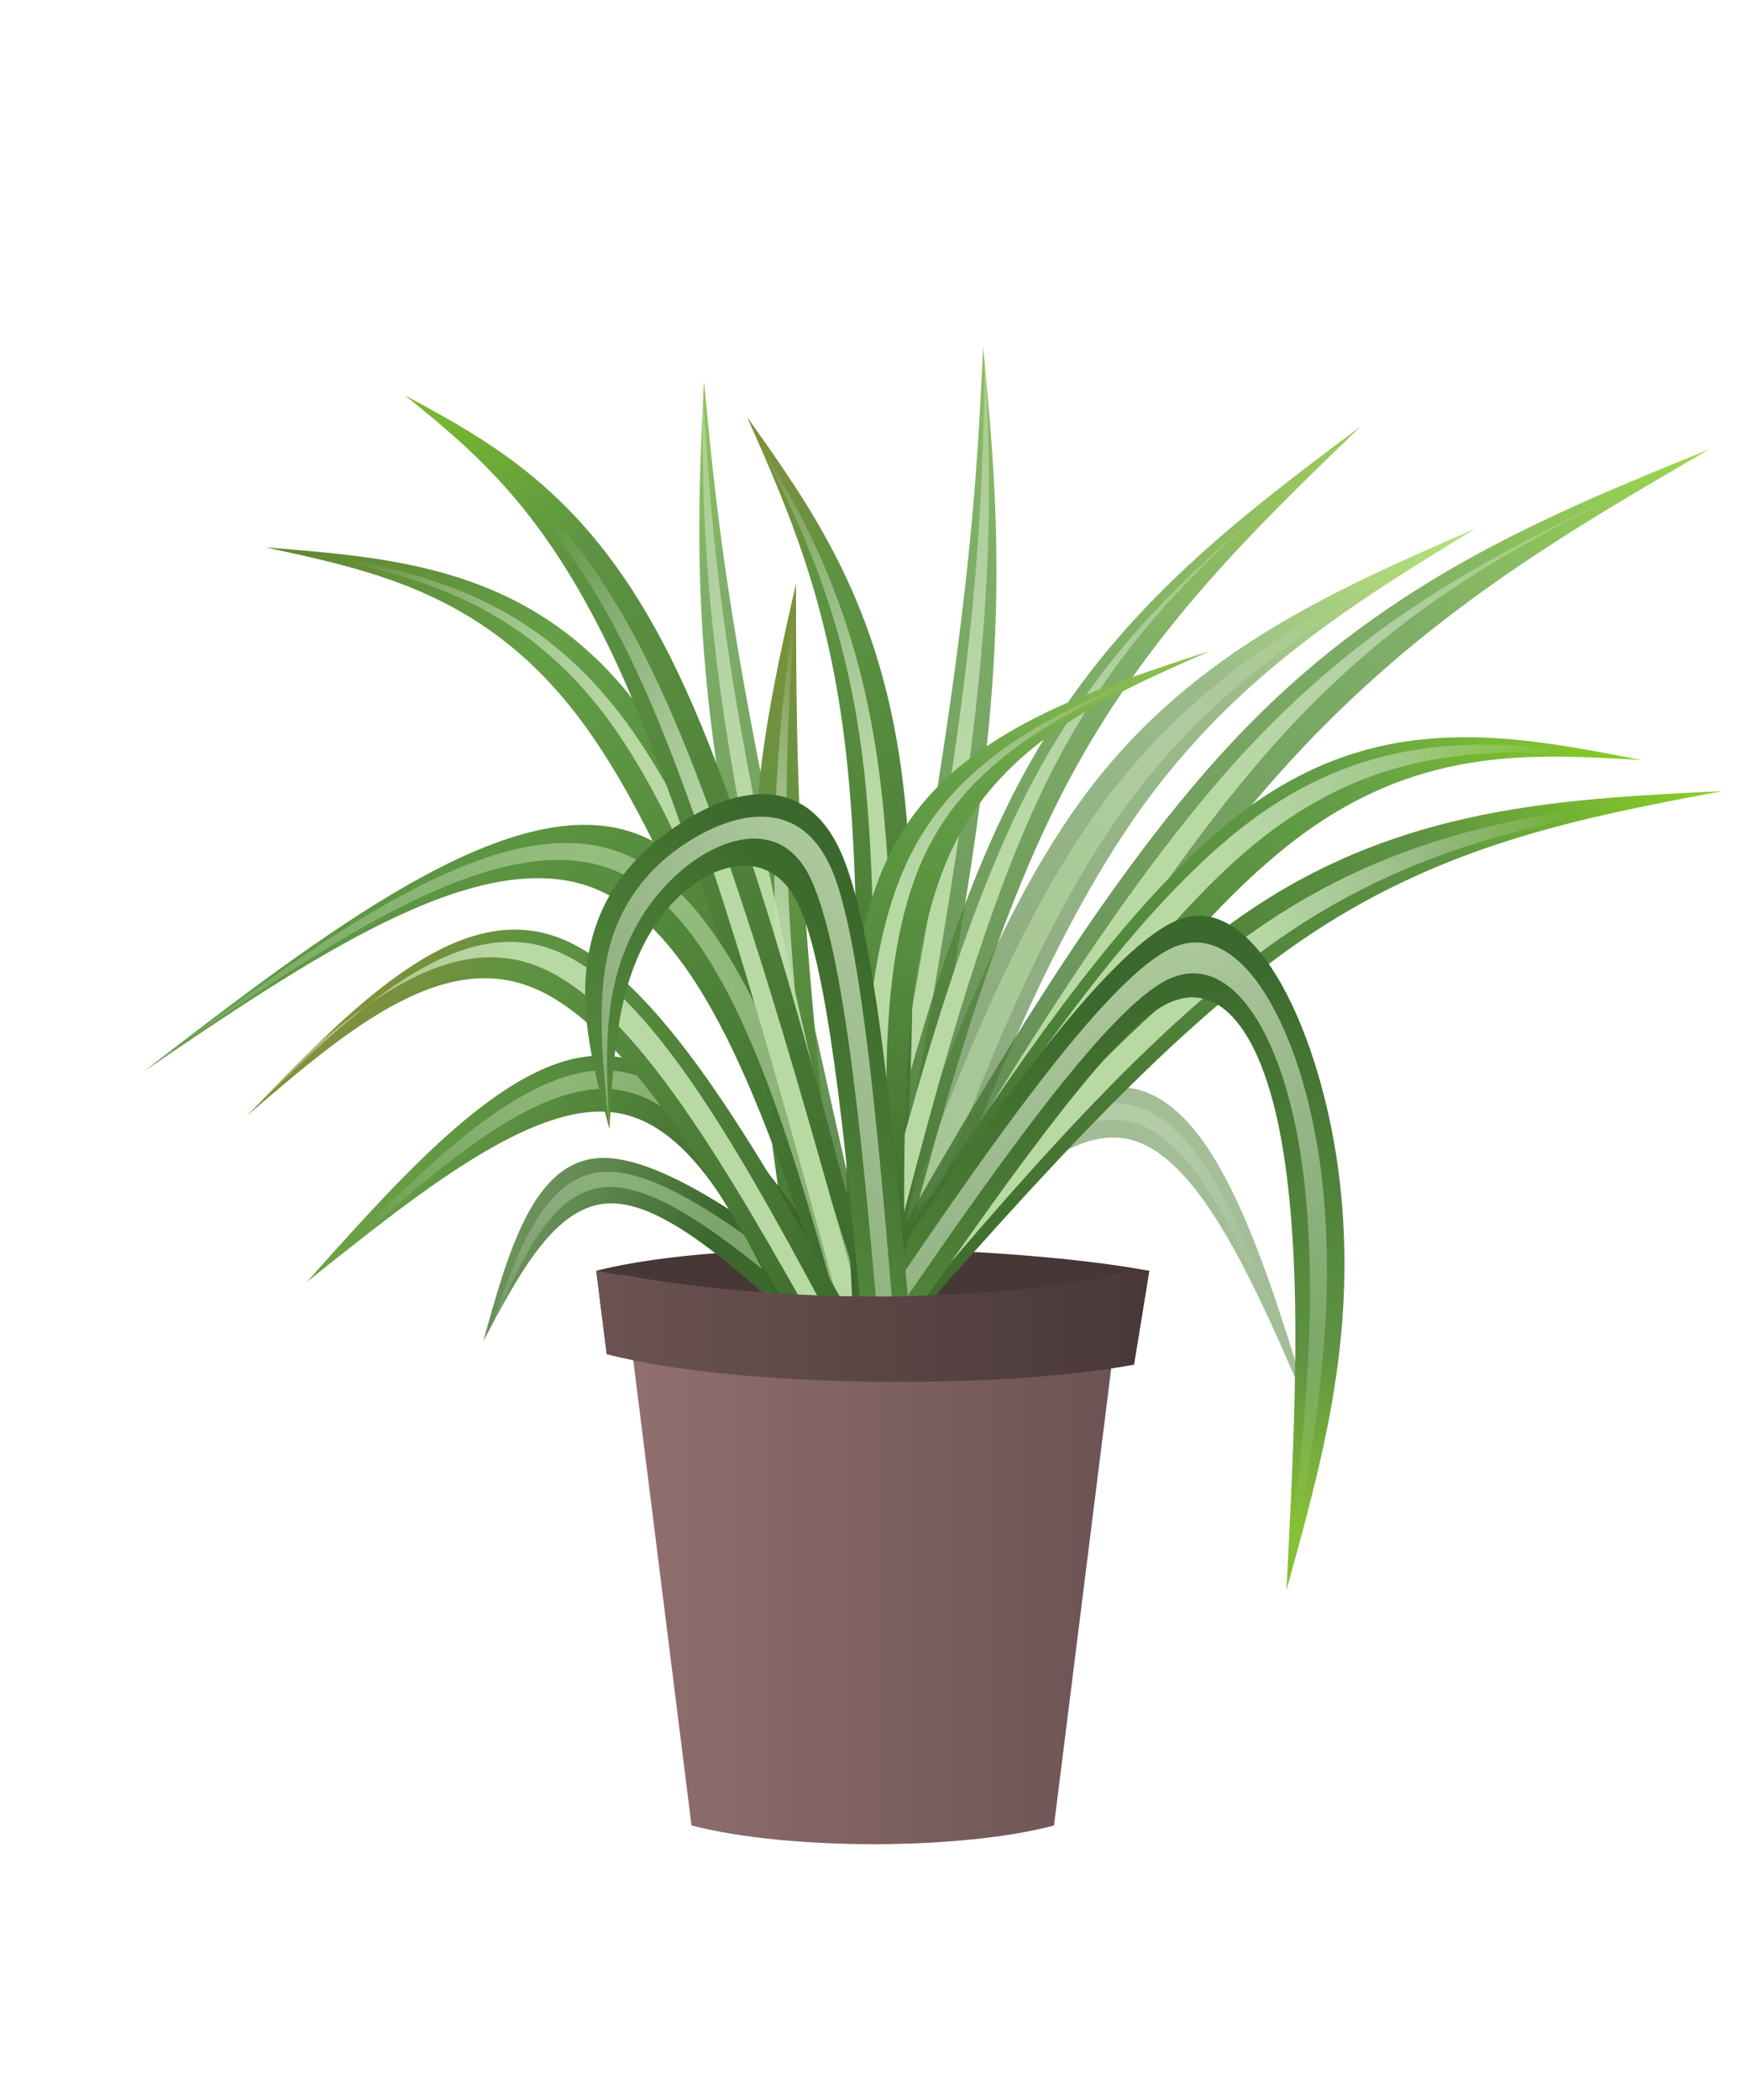 <?xml version="1.0" encoding="UTF-8" standalone="no"?>
<!-- Created with Inkscape (http://www.inkscape.org/) -->

<svg
   width="227.932mm"
   height="273.984mm"
   viewBox="0 0 227.932 273.984"
   version="1.1"
   id="svg23116"
   xml:space="preserve"
   sodipodi:docname="green_lilly.svg"
   inkscape:version="1.2.2 (b0a8486541, 2022-12-01)"
   xmlns:inkscape="http://www.inkscape.org/namespaces/inkscape"
   xmlns:sodipodi="http://sodipodi.sourceforge.net/DTD/sodipodi-0.dtd"
   xmlns:xlink="http://www.w3.org/1999/xlink"
   xmlns="http://www.w3.org/2000/svg"
   xmlns:svg="http://www.w3.org/2000/svg"><sodipodi:namedview
     id="namedview23118"
     pagecolor="#ffffff"
     bordercolor="#000000"
     borderopacity="0.25"
     inkscape:showpageshadow="2"
     inkscape:pageopacity="0.0"
     inkscape:pagecheckerboard="0"
     inkscape:deskcolor="#d1d1d1"
     inkscape:document-units="mm"
     showgrid="false"
     showguides="true"
     inkscape:zoom="0.67066608"
     inkscape:cx="410.78565"
     inkscape:cy="318.34024"
     inkscape:window-width="1707"
     inkscape:window-height="980"
     inkscape:window-x="0"
     inkscape:window-y="0"
     inkscape:window-maximized="1"
     inkscape:current-layer="layer1"><inkscape:grid
       type="xygrid"
       id="grid30172"
       originx="19.631"
       originy="-54.635" /><sodipodi:guide
       position="123.187,80.076"
       orientation="1,0"
       id="guide30178"
       inkscape:locked="false" /></sodipodi:namedview><defs
     id="defs23113"><linearGradient
       inkscape:collect="always"
       id="linearGradient2509"><stop
         style="stop-color:#3b682c;stop-opacity:1;"
         offset="0"
         id="stop2503" /><stop
         style="stop-color:#5d9342;stop-opacity:0.468;"
         offset="0.713"
         id="stop2505" /><stop
         style="stop-color:#8bd223;stop-opacity:0.437;"
         offset="1"
         id="stop2507" /></linearGradient><inkscape:path-effect
       effect="bspline"
       id="path-effect2441"
       is_visible="true"
       lpeversion="1"
       weight="33.333"
       steps="2"
       helper_size="0"
       apply_no_weight="true"
       apply_with_weight="true"
       only_selected="false" /><inkscape:path-effect
       effect="bspline"
       id="path-effect2437"
       is_visible="true"
       lpeversion="1"
       weight="33.333"
       steps="2"
       helper_size="0"
       apply_no_weight="true"
       apply_with_weight="true"
       only_selected="false" /><inkscape:path-effect
       effect="bspline"
       id="path-effect2425"
       is_visible="true"
       lpeversion="1"
       weight="33.333"
       steps="2"
       helper_size="0"
       apply_no_weight="true"
       apply_with_weight="true"
       only_selected="false" /><inkscape:path-effect
       effect="bspline"
       id="path-effect2421"
       is_visible="true"
       lpeversion="1"
       weight="33.333"
       steps="2"
       helper_size="0"
       apply_no_weight="true"
       apply_with_weight="true"
       only_selected="false" /><linearGradient
       inkscape:collect="always"
       id="linearGradient2160"><stop
         style="stop-color:#3b682c;stop-opacity:1;"
         offset="0"
         id="stop2154" /><stop
         style="stop-color:#649f47;stop-opacity:1;"
         offset="0.713"
         id="stop2156" /><stop
         style="stop-color:#99c755;stop-opacity:1;"
         offset="1"
         id="stop2158" /></linearGradient><linearGradient
       inkscape:collect="always"
       id="linearGradient1884"><stop
         style="stop-color:#3b682c;stop-opacity:1;"
         offset="0"
         id="stop1878" /><stop
         style="stop-color:#649f47;stop-opacity:1;"
         offset="0.713"
         id="stop1880" /><stop
         style="stop-color:#628530;stop-opacity:1;"
         offset="1"
         id="stop1882" /></linearGradient><linearGradient
       inkscape:collect="always"
       id="linearGradient1876"><stop
         style="stop-color:#3b682c;stop-opacity:1;"
         offset="0"
         id="stop1870" /><stop
         style="stop-color:#649f47;stop-opacity:1;"
         offset="0.713"
         id="stop1872" /><stop
         style="stop-color:#87bd38;stop-opacity:1;"
         offset="1"
         id="stop1874" /></linearGradient><linearGradient
       inkscape:collect="always"
       id="linearGradient1868"><stop
         style="stop-color:#3b682c;stop-opacity:1;"
         offset="0"
         id="stop1862" /><stop
         style="stop-color:#5d9342;stop-opacity:1;"
         offset="0.556"
         id="stop1864" /><stop
         style="stop-color:#948f38;stop-opacity:1;"
         offset="1"
         id="stop1866" /></linearGradient><linearGradient
       inkscape:collect="always"
       id="linearGradient1858"><stop
         style="stop-color:#3b682c;stop-opacity:1;"
         offset="0"
         id="stop1852" /><stop
         style="stop-color:#5d9342;stop-opacity:1;"
         offset="0.713"
         id="stop1854" /><stop
         style="stop-color:#948f38;stop-opacity:1;"
         offset="1"
         id="stop1856" /></linearGradient><inkscape:path-effect
       effect="bspline"
       id="path-effect1597"
       is_visible="true"
       lpeversion="1"
       weight="33.333"
       steps="2"
       helper_size="0"
       apply_no_weight="true"
       apply_with_weight="true"
       only_selected="false" /><inkscape:path-effect
       effect="bspline"
       id="path-effect1593"
       is_visible="true"
       lpeversion="1"
       weight="33.333"
       steps="2"
       helper_size="0"
       apply_no_weight="true"
       apply_with_weight="true"
       only_selected="false" /><inkscape:path-effect
       effect="bspline"
       id="path-effect1581"
       is_visible="true"
       lpeversion="1"
       weight="33.333"
       steps="2"
       helper_size="0"
       apply_no_weight="true"
       apply_with_weight="true"
       only_selected="false" /><inkscape:path-effect
       effect="bspline"
       id="path-effect1577"
       is_visible="true"
       lpeversion="1"
       weight="33.333"
       steps="2"
       helper_size="0"
       apply_no_weight="true"
       apply_with_weight="true"
       only_selected="false" /><inkscape:path-effect
       effect="bspline"
       id="path-effect1466"
       is_visible="true"
       lpeversion="1"
       weight="33.333"
       steps="2"
       helper_size="0"
       apply_no_weight="true"
       apply_with_weight="true"
       only_selected="false" /><inkscape:path-effect
       effect="bspline"
       id="path-effect1462"
       is_visible="true"
       lpeversion="1"
       weight="33.333"
       steps="2"
       helper_size="0"
       apply_no_weight="true"
       apply_with_weight="true"
       only_selected="false" /><inkscape:path-effect
       effect="bspline"
       id="path-effect6062"
       is_visible="true"
       lpeversion="1"
       weight="33.333"
       steps="2"
       helper_size="0"
       apply_no_weight="true"
       apply_with_weight="true"
       only_selected="false" /><inkscape:path-effect
       effect="bspline"
       id="path-effect6058"
       is_visible="true"
       lpeversion="1"
       weight="33.333"
       steps="2"
       helper_size="0"
       apply_no_weight="true"
       apply_with_weight="true"
       only_selected="false" /><inkscape:path-effect
       effect="bspline"
       id="path-effect6040"
       is_visible="true"
       lpeversion="1"
       weight="33.333"
       steps="2"
       helper_size="0"
       apply_no_weight="true"
       apply_with_weight="true"
       only_selected="false" /><inkscape:path-effect
       effect="bspline"
       id="path-effect6036"
       is_visible="true"
       lpeversion="1"
       weight="33.333"
       steps="2"
       helper_size="0"
       apply_no_weight="true"
       apply_with_weight="true"
       only_selected="false" /><inkscape:path-effect
       effect="bspline"
       id="path-effect6024"
       is_visible="true"
       lpeversion="1"
       weight="33.333"
       steps="2"
       helper_size="0"
       apply_no_weight="true"
       apply_with_weight="true"
       only_selected="false" /><inkscape:path-effect
       effect="bspline"
       id="path-effect6020"
       is_visible="true"
       lpeversion="1"
       weight="33.333"
       steps="2"
       helper_size="0"
       apply_no_weight="true"
       apply_with_weight="true"
       only_selected="false" /><inkscape:path-effect
       effect="bspline"
       id="path-effect6008"
       is_visible="true"
       lpeversion="1"
       weight="33.333"
       steps="2"
       helper_size="0"
       apply_no_weight="true"
       apply_with_weight="true"
       only_selected="false" /><inkscape:path-effect
       effect="bspline"
       id="path-effect6004"
       is_visible="true"
       lpeversion="1"
       weight="33.333"
       steps="2"
       helper_size="0"
       apply_no_weight="true"
       apply_with_weight="true"
       only_selected="false" /><inkscape:path-effect
       effect="bspline"
       id="path-effect5785"
       is_visible="true"
       lpeversion="1"
       weight="33.333"
       steps="2"
       helper_size="0"
       apply_no_weight="true"
       apply_with_weight="true"
       only_selected="false" /><inkscape:path-effect
       effect="bspline"
       id="path-effect5781"
       is_visible="true"
       lpeversion="1"
       weight="33.333"
       steps="2"
       helper_size="0"
       apply_no_weight="true"
       apply_with_weight="true"
       only_selected="false" /><inkscape:path-effect
       effect="bspline"
       id="path-effect5717"
       is_visible="true"
       lpeversion="1"
       weight="33.333"
       steps="2"
       helper_size="0"
       apply_no_weight="true"
       apply_with_weight="true"
       only_selected="false" /><inkscape:path-effect
       effect="bspline"
       id="path-effect5713"
       is_visible="true"
       lpeversion="1"
       weight="33.333"
       steps="2"
       helper_size="0"
       apply_no_weight="true"
       apply_with_weight="true"
       only_selected="false" /><inkscape:path-effect
       effect="bspline"
       id="path-effect3973"
       is_visible="true"
       lpeversion="1"
       weight="33.333"
       steps="2"
       helper_size="0"
       apply_no_weight="true"
       apply_with_weight="true"
       only_selected="false" /><inkscape:path-effect
       effect="bspline"
       id="path-effect3969"
       is_visible="true"
       lpeversion="1"
       weight="33.333"
       steps="2"
       helper_size="0"
       apply_no_weight="true"
       apply_with_weight="true"
       only_selected="false" /><inkscape:path-effect
       effect="bspline"
       id="path-effect3957"
       is_visible="true"
       lpeversion="1"
       weight="33.333"
       steps="2"
       helper_size="0"
       apply_no_weight="true"
       apply_with_weight="true"
       only_selected="false" /><inkscape:path-effect
       effect="bspline"
       id="path-effect3953"
       is_visible="true"
       lpeversion="1"
       weight="33.333"
       steps="2"
       helper_size="0"
       apply_no_weight="true"
       apply_with_weight="true"
       only_selected="false" /><linearGradient
       inkscape:collect="always"
       id="linearGradient3945"><stop
         style="stop-color:#29491e;stop-opacity:1;"
         offset="0"
         id="stop3939" /><stop
         style="stop-color:#5e9543;stop-opacity:1;"
         offset="0.513"
         id="stop3941" /><stop
         style="stop-color:#bfe254;stop-opacity:1;"
         offset="1"
         id="stop3943" /></linearGradient><inkscape:path-effect
       effect="bspline"
       id="path-effect3935"
       is_visible="true"
       lpeversion="1"
       weight="33.333"
       steps="2"
       helper_size="0"
       apply_no_weight="true"
       apply_with_weight="true"
       only_selected="false" /><inkscape:path-effect
       effect="bspline"
       id="path-effect3931"
       is_visible="true"
       lpeversion="1"
       weight="33.333"
       steps="2"
       helper_size="0"
       apply_no_weight="true"
       apply_with_weight="true"
       only_selected="false" /><inkscape:path-effect
       effect="bspline"
       id="path-effect3919"
       is_visible="true"
       lpeversion="1"
       weight="33.333"
       steps="2"
       helper_size="0"
       apply_no_weight="true"
       apply_with_weight="true"
       only_selected="false" /><inkscape:path-effect
       effect="bspline"
       id="path-effect3915"
       is_visible="true"
       lpeversion="1"
       weight="33.333"
       steps="2"
       helper_size="0"
       apply_no_weight="true"
       apply_with_weight="true"
       only_selected="false" /><inkscape:path-effect
       effect="bspline"
       id="path-effect3903"
       is_visible="true"
       lpeversion="1"
       weight="33.333"
       steps="2"
       helper_size="0"
       apply_no_weight="true"
       apply_with_weight="true"
       only_selected="false" /><inkscape:path-effect
       effect="bspline"
       id="path-effect3899"
       is_visible="true"
       lpeversion="1"
       weight="33.333"
       steps="2"
       helper_size="0"
       apply_no_weight="true"
       apply_with_weight="true"
       only_selected="false" /><inkscape:path-effect
       effect="bspline"
       id="path-effect3889"
       is_visible="true"
       lpeversion="1"
       weight="33.333"
       steps="2"
       helper_size="0"
       apply_no_weight="true"
       apply_with_weight="true"
       only_selected="false" /><linearGradient
       inkscape:collect="always"
       id="linearGradient3877"><stop
         style="stop-color:#3b682c;stop-opacity:1;"
         offset="0"
         id="stop3871" /><stop
         style="stop-color:#5d9342;stop-opacity:1;"
         offset="0.713"
         id="stop3873" /><stop
         style="stop-color:#87bf36;stop-opacity:1;"
         offset="1"
         id="stop3875" /></linearGradient><linearGradient
       inkscape:collect="always"
       id="linearGradient3865"><stop
         style="stop-color:#3b682c;stop-opacity:1;"
         offset="0"
         id="stop3859" /><stop
         style="stop-color:#5d9342;stop-opacity:1;"
         offset="0.713"
         id="stop3861" /><stop
         style="stop-color:#8bd223;stop-opacity:1;"
         offset="1"
         id="stop3863" /></linearGradient><inkscape:path-effect
       effect="bspline"
       id="path-effect3857"
       is_visible="true"
       lpeversion="1"
       weight="33.333"
       steps="2"
       helper_size="0"
       apply_no_weight="true"
       apply_with_weight="true"
       only_selected="false" /><inkscape:path-effect
       effect="bspline"
       id="path-effect3851"
       is_visible="true"
       lpeversion="1"
       weight="33.333"
       steps="2"
       helper_size="0"
       apply_no_weight="true"
       apply_with_weight="true"
       only_selected="false" /><inkscape:path-effect
       effect="bspline"
       id="path-effect3839"
       is_visible="true"
       lpeversion="1"
       weight="33.333"
       steps="2"
       helper_size="0"
       apply_no_weight="true"
       apply_with_weight="true"
       only_selected="false" /><inkscape:path-effect
       effect="bspline"
       id="path-effect3833"
       is_visible="true"
       lpeversion="1"
       weight="33.333"
       steps="2"
       helper_size="0"
       apply_no_weight="true"
       apply_with_weight="true"
       only_selected="false" /><inkscape:path-effect
       effect="bspline"
       id="path-effect3827"
       is_visible="true"
       lpeversion="1"
       weight="33.333"
       steps="2"
       helper_size="0"
       apply_no_weight="true"
       apply_with_weight="true"
       only_selected="false" /><linearGradient
       inkscape:collect="always"
       id="linearGradient2715"><stop
         style="stop-color:#b8d9a4;stop-opacity:1;"
         offset="0"
         id="stop2711" /><stop
         style="stop-color:#ffffff;stop-opacity:0;"
         offset="1"
         id="stop2713" /></linearGradient><linearGradient
       inkscape:collect="always"
       id="linearGradient2703"><stop
         style="stop-color:#3b682c;stop-opacity:1;"
         offset="0"
         id="stop2697" /><stop
         style="stop-color:#649f47;stop-opacity:1;"
         offset="0.713"
         id="stop2699" /><stop
         style="stop-color:#8bd223;stop-opacity:1;"
         offset="1"
         id="stop2701" /></linearGradient><inkscape:path-effect
       effect="bspline"
       id="path-effect2695"
       is_visible="true"
       lpeversion="1"
       weight="33.333"
       steps="2"
       helper_size="0"
       apply_no_weight="true"
       apply_with_weight="true"
       only_selected="false" /><inkscape:path-effect
       effect="bspline"
       id="path-effect16811"
       is_visible="true"
       lpeversion="1"
       weight="33.333"
       steps="2"
       helper_size="0"
       apply_no_weight="true"
       apply_with_weight="true"
       only_selected="false" /><inkscape:path-effect
       effect="bspline"
       id="path-effect16801"
       is_visible="true"
       lpeversion="1"
       weight="33.333"
       steps="2"
       helper_size="0"
       apply_no_weight="true"
       apply_with_weight="true"
       only_selected="false" /><inkscape:path-effect
       effect="bspline"
       id="path-effect16784"
       is_visible="true"
       lpeversion="1"
       weight="33.333"
       steps="2"
       helper_size="0"
       apply_no_weight="true"
       apply_with_weight="true"
       only_selected="false" /><inkscape:path-effect
       effect="bspline"
       id="path-effect16727"
       is_visible="true"
       lpeversion="1"
       weight="33.333"
       steps="2"
       helper_size="0"
       apply_no_weight="true"
       apply_with_weight="true"
       only_selected="false" /><inkscape:path-effect
       effect="bspline"
       id="path-effect16720"
       is_visible="true"
       lpeversion="1"
       weight="33.333"
       steps="2"
       helper_size="0"
       apply_no_weight="true"
       apply_with_weight="true"
       only_selected="false" /><linearGradient
       id="linearGradient16559">
      <stop
   style="stop-color:#386e2a;stop-opacity:1;"
   offset="0"
   id="stop16553" /><stop
   style="stop-color:#538c3c;stop-opacity:1;"
   offset="0.17"
   id="stop16561" />
      <stop
   style="stop-color:#69a44a;stop-opacity:1;"
   offset="0.626"
   id="stop16555" /><stop
   style="stop-color:#55913b;stop-opacity:1;"
   offset="0.838"
   id="stop16563" />
      <stop
   style="stop-color:#427e2d;stop-opacity:1;"
   offset="1"
   id="stop16557" />
    </linearGradient><inkscape:path-effect
       effect="bspline"
       id="path-effect15817"
       is_visible="true"
       lpeversion="1"
       weight="33.333"
       steps="2"
       helper_size="0"
       apply_no_weight="true"
       apply_with_weight="true"
       only_selected="false" /><inkscape:path-effect
       effect="bspline"
       id="path-effect15757"
       is_visible="true"
       lpeversion="1"
       weight="33.333"
       steps="2"
       helper_size="0"
       apply_no_weight="true"
       apply_with_weight="true"
       only_selected="false" /><inkscape:path-effect
       effect="bspline"
       id="path-effect12351"
       is_visible="true"
       lpeversion="1"
       weight="33.333"
       steps="2"
       helper_size="0"
       apply_no_weight="true"
       apply_with_weight="true"
       only_selected="false" /><inkscape:path-effect
       effect="bspline"
       id="path-effect12210"
       is_visible="true"
       lpeversion="1"
       weight="33.333"
       steps="2"
       helper_size="0"
       apply_no_weight="true"
       apply_with_weight="true"
       only_selected="false" /><inkscape:path-effect
       effect="bspline"
       id="path-effect12203"
       is_visible="true"
       lpeversion="1"
       weight="33.333"
       steps="2"
       helper_size="0"
       apply_no_weight="true"
       apply_with_weight="true"
       only_selected="false" /><inkscape:path-effect
       effect="bspline"
       id="path-effect12026"
       is_visible="true"
       lpeversion="1"
       weight="33.333"
       steps="2"
       helper_size="0"
       apply_no_weight="true"
       apply_with_weight="true"
       only_selected="false" /><inkscape:path-effect
       effect="bspline"
       id="path-effect12015"
       is_visible="true"
       lpeversion="1"
       weight="33.333"
       steps="2"
       helper_size="0"
       apply_no_weight="true"
       apply_with_weight="true"
       only_selected="false" /><inkscape:path-effect
       effect="bspline"
       id="path-effect7503"
       is_visible="true"
       lpeversion="1"
       weight="33.333"
       steps="2"
       helper_size="0"
       apply_no_weight="true"
       apply_with_weight="true"
       only_selected="false" /><linearGradient
       id="linearGradient58565">
      <stop
   style="stop-color:#ffffff;stop-opacity:1;"
   offset="0"
   id="stop58559" />
      <stop
   style="stop-color:#7bbe92;stop-opacity:1"
   offset=".5"
   id="stop58561" />
      <stop
   style="stop-color:#37a276;stop-opacity:1"
   offset="1"
   id="stop58563" />
    </linearGradient><linearGradient
       id="linearGradient58557">
      <stop
   style="stop-color:#ffffff;stop-opacity:1;"
   offset="0"
   id="stop58551" />
      <stop
   style="stop-color:#7bbe92;stop-opacity:1"
   offset=".5"
   id="stop58553" />
      <stop
   style="stop-color:#37a276;stop-opacity:1"
   offset="1"
   id="stop58555" />
    </linearGradient><linearGradient
       id="linearGradient58549">
      <stop
   style="stop-color:#68934a;stop-opacity:0.992;"
   offset="0"
   id="stop58543" />
      <stop
   style="stop-color:#9dc481;stop-opacity:1;"
   offset="0.5"
   id="stop58545" />
      <stop
   style="stop-color:#5b8936;stop-opacity:1;"
   offset="1"
   id="stop58547" />
    </linearGradient><linearGradient
       id="linearGradient58541">
      <stop
   style="stop-color:#68934a;stop-opacity:0.992;"
   offset="0"
   id="stop58535" />
      <stop
   style="stop-color:#9dc481;stop-opacity:1;"
   offset="0.5"
   id="stop58537" />
      <stop
   style="stop-color:#5b8936;stop-opacity:1;"
   offset="1"
   id="stop58539" />
    </linearGradient><linearGradient
       id="linearGradient58533">
      <stop
   style="stop-color:#569b42;stop-opacity:0.992;"
   offset="0"
   id="stop58527" />
      <stop
   style="stop-color:#8cd075;stop-opacity:1;"
   offset="0.5"
   id="stop58529" />
      <stop
   style="stop-color:#488936;stop-opacity:1;"
   offset="1"
   id="stop58531" />
    </linearGradient><linearGradient
       id="linearGradient58525">
      <stop
   style="stop-color:#3ba978;stop-opacity:1"
   offset="0"
   id="stop58519" />
      <stop
   style="stop-color:#ffffff;stop-opacity:1;"
   offset="0.5"
   id="stop58521" />
      <stop
   style="stop-color:#37a276;stop-opacity:1"
   offset="1"
   id="stop58523" />
    </linearGradient><linearGradient
       id="linearGradient55059">
      <stop
   style="stop-color:#f8fdfa;stop-opacity:1;"
   offset="0"
   id="stop55053" />
      <stop
   style="stop-color:#7bbe92;stop-opacity:1"
   offset=".5"
   id="stop55055" />
      <stop
   style="stop-color:#ffffff;stop-opacity:1;"
   offset="1"
   id="stop55057" />
    </linearGradient><linearGradient
       id="linearGradient48565">
      <stop
   style="stop-color:#68934a;stop-opacity:0.992;"
   offset="0"
   id="stop48559" />
      <stop
   style="stop-color:#9dc481;stop-opacity:0.929;"
   offset="0.5"
   id="stop48561" />
      <stop
   style="stop-color:#5b8936;stop-opacity:1;"
   offset="1"
   id="stop48563" />
    </linearGradient><linearGradient
       id="linearGradient38779">
      <stop
   style="stop-color:#1b7245;stop-opacity:1;"
   offset="0"
   id="stop38773" />
      <stop
   style="stop-color:#3dad6e;stop-opacity:1;"
   offset="0.5"
   id="stop38775" />
      <stop
   style="stop-color:#0f573f;stop-opacity:1;"
   offset="1"
   id="stop38777" />
    </linearGradient><linearGradient
       inkscape:collect="always"
       id="linearGradient32131"><stop
         style="stop-color:#6c5353;stop-opacity:1;"
         offset="0"
         id="stop32127" /><stop
         style="stop-color:#493838;stop-opacity:1;"
         offset="1"
         id="stop32129" /></linearGradient><linearGradient
       inkscape:collect="always"
       id="linearGradient31640"><stop
         style="stop-color:#916f6f;stop-opacity:1;"
         offset="0"
         id="stop31636" /><stop
         style="stop-color:#6c5353;stop-opacity:1;"
         offset="1"
         id="stop31638" /></linearGradient><linearGradient
       id="linearGradient30116">
      <stop
   style="stop-color:#1b722e;stop-opacity:1;"
   offset="0"
   id="stop30110" />
      <stop
   style="stop-color:#3dad53;stop-opacity:1;"
   offset="0.5"
   id="stop30112" />
      <stop
   style="stop-color:#0f5730;stop-opacity:1;"
   offset="1"
   id="stop30114" />
    </linearGradient><linearGradient
       id="linearGradient30108">
      <stop
   style="stop-color:#386e2a;stop-opacity:1;"
   offset="0"
   id="stop30102" />
      <stop
   style="stop-color:#69a44a;stop-opacity:1;"
   offset="0.5"
   id="stop30104" />
      <stop
   style="stop-color:#427e2d;stop-opacity:1;"
   offset="1"
   id="stop30106" />
    </linearGradient><inkscape:path-effect
       effect="bspline"
       id="path-effect24496"
       is_visible="true"
       lpeversion="1"
       weight="33.333"
       steps="2"
       helper_size="0"
       apply_no_weight="true"
       apply_with_weight="true"
       only_selected="false" /><inkscape:path-effect
       effect="bspline"
       id="path-effect24492"
       is_visible="true"
       lpeversion="1"
       weight="33.333"
       steps="2"
       helper_size="0"
       apply_no_weight="true"
       apply_with_weight="true"
       only_selected="false" /><inkscape:path-effect
       effect="bspline"
       id="path-effect24488"
       is_visible="true"
       lpeversion="1"
       weight="33.333"
       steps="2"
       helper_size="0"
       apply_no_weight="true"
       apply_with_weight="true"
       only_selected="false" /><linearGradient
       xlink:href="#linearGradient58533"
       id="aQ"
       gradientUnits="userSpaceOnUse"
       x1="-123.4"
       y1="68"
       x2="-35"
       y2="55.2" /><linearGradient
       id="b">
      <stop
   style="stop-color:#1b7263;stop-opacity:1"
   offset="0"
   id="stop23159" />
      <stop
   style="stop-color:#3dad7a;stop-opacity:1"
   offset=".5"
   id="stop23161" />
      <stop
   style="stop-color:#11615c;stop-opacity:1"
   offset="1"
   id="stop23163" />
    </linearGradient><linearGradient
       xlink:href="#c"
       id="aR"
       gradientUnits="userSpaceOnUse"
       x1="-110.8"
       y1="74.6"
       x2="-37"
       y2="53.6" /><linearGradient
       id="c">
      <stop
   style="stop-color:#3ba978;stop-opacity:1"
   offset="0"
   id="stop23152" />
      <stop
   style="stop-color:#7bbe92;stop-opacity:1"
   offset=".5"
   id="stop23154" />
      <stop
   style="stop-color:#37a276;stop-opacity:1"
   offset="1"
   id="stop23156" />
    </linearGradient><linearGradient
       inkscape:collect="always"
       xlink:href="#linearGradient31640"
       id="linearGradient31642"
       x1="58.593"
       y1="268.791"
       x2="123.905"
       y2="268.791"
       gradientUnits="userSpaceOnUse"
       gradientTransform="translate(3.055,-10.583)" /><linearGradient
       inkscape:collect="always"
       xlink:href="#linearGradient32131"
       id="linearGradient32133"
       x1="55.154"
       y1="238.101"
       x2="127.345"
       y2="238.101"
       gradientUnits="userSpaceOnUse"
       gradientTransform="translate(3.055,-10.583)" /><mask
       maskUnits="userSpaceOnUse"
       id="mask40621"><rect
         style="opacity:1;fill:url(#linearGradient40625);fill-opacity:1;stroke:none;stroke-width:0.15;stroke-linecap:round;stroke-dasharray:none;stroke-opacity:0.7;paint-order:fill markers stroke"
         id="rect40623"
         width="31.75"
         height="33.227"
         x="37.042"
         y="53.574"
         rx="1.155"
         ry="1.155" /></mask><linearGradient
       inkscape:collect="always"
       xlink:href="#linearGradient39839"
       id="linearGradient40625"
       gradientUnits="userSpaceOnUse"
       x1="54.97"
       y1="77.746"
       x2="54.97"
       y2="70.177" /><linearGradient
       inkscape:collect="always"
       id="linearGradient39839"><stop
         style="stop-color:#ffffff;stop-opacity:0;"
         offset="0"
         id="stop39835" /><stop
         style="stop-color:#ffffff;stop-opacity:1;"
         offset="1"
         id="stop39837" /></linearGradient><linearGradient
       inkscape:collect="always"
       xlink:href="#linearGradient2703"
       id="linearGradient16813"
       gradientUnits="userSpaceOnUse"
       gradientTransform="matrix(-0.971,0.24,0.24,0.971,109.848,-14.872)"
       x1="80.339"
       y1="240.434"
       x2="-49.11"
       y2="179.974" /><linearGradient
       inkscape:collect="always"
       xlink:href="#linearGradient2715"
       id="linearGradient2717"
       x1="136.04"
       y1="179.115"
       x2="192.907"
       y2="144.248"
       gradientUnits="userSpaceOnUse"
       gradientTransform="translate(-1.618,5.849)" /><linearGradient
       inkscape:collect="always"
       xlink:href="#linearGradient3865"
       id="linearGradient3841"
       gradientUnits="userSpaceOnUse"
       gradientTransform="matrix(-0.971,0.24,0.24,0.971,109.848,-14.872)"
       x1="80.339"
       y1="240.434"
       x2="-33.518"
       y2="216.27" /><linearGradient
       inkscape:collect="always"
       xlink:href="#linearGradient2703"
       id="linearGradient3843"
       gradientUnits="userSpaceOnUse"
       gradientTransform="matrix(-0.971,0.24,0.24,0.971,109.848,-14.872)"
       x1="80.339"
       y1="240.434"
       x2="-27.314"
       y2="207.11" /><linearGradient
       inkscape:collect="always"
       xlink:href="#linearGradient2715"
       id="linearGradient3845"
       gradientUnits="userSpaceOnUse"
       x1="136.04"
       y1="179.115"
       x2="175.967"
       y2="173.852"
       gradientTransform="translate(-1.618,5.849)" /><linearGradient
       inkscape:collect="always"
       xlink:href="#linearGradient3877"
       id="linearGradient3869"
       gradientUnits="userSpaceOnUse"
       gradientTransform="matrix(-0.971,0.24,0.24,0.971,109.848,-14.872)"
       x1="35.321"
       y1="215.996"
       x2="38.208"
       y2="282.216" /><linearGradient
       inkscape:collect="always"
       xlink:href="#linearGradient2715"
       id="linearGradient3891"
       gradientUnits="userSpaceOnUse"
       gradientTransform="matrix(-0.971,0.24,0.24,0.971,109.848,-14.872)"
       x1="39.634"
       y1="197.138"
       x2="38.208"
       y2="282.216" /><linearGradient
       inkscape:collect="always"
       xlink:href="#linearGradient2715"
       id="linearGradient3921"
       gradientUnits="userSpaceOnUse"
       x1="126.311"
       y1="227.087"
       x2="153.49"
       y2="237.591"
       gradientTransform="translate(-18.593,4.584)" /><linearGradient
       inkscape:collect="always"
       xlink:href="#linearGradient3865"
       id="linearGradient3923"
       gradientUnits="userSpaceOnUse"
       gradientTransform="matrix(-0.971,0.24,0.24,0.971,92.873,-16.136)"
       x1="80.339"
       y1="240.434"
       x2="-33.518"
       y2="216.27" /><linearGradient
       inkscape:collect="always"
       xlink:href="#linearGradient3945"
       id="linearGradient3937"
       gradientUnits="userSpaceOnUse"
       gradientTransform="rotate(13.902,100.75,318.668)"
       x1="80.339"
       y1="240.434"
       x2="-33.518"
       y2="216.27" /><linearGradient
       inkscape:collect="always"
       xlink:href="#linearGradient2715"
       id="linearGradient3959"
       gradientUnits="userSpaceOnUse"
       x1="136.04"
       y1="179.115"
       x2="175.967"
       y2="173.852"
       gradientTransform="matrix(-0.919,-0.395,-0.395,0.919,265.502,57.793)" /><linearGradient
       inkscape:collect="always"
       xlink:href="#linearGradient1884"
       id="linearGradient3961"
       gradientUnits="userSpaceOnUse"
       gradientTransform="rotate(37.144,93.418,252.236)"
       x1="80.339"
       y1="240.434"
       x2="-27.314"
       y2="207.11" /><linearGradient
       inkscape:collect="always"
       xlink:href="#linearGradient1858"
       id="linearGradient5642"
       gradientUnits="userSpaceOnUse"
       gradientTransform="rotate(64.208,87.639,251.236)"
       x1="80.339"
       y1="240.434"
       x2="-33.518"
       y2="216.27" /><linearGradient
       inkscape:collect="always"
       xlink:href="#linearGradient2715"
       id="linearGradient5644"
       gradientUnits="userSpaceOnUse"
       x1="136.04"
       y1="179.115"
       x2="175.967"
       y2="173.852"
       gradientTransform="matrix(-0.639,-0.769,-0.769,0.639,330.962,162.018)" /><linearGradient
       inkscape:collect="always"
       xlink:href="#linearGradient2715"
       id="linearGradient5719"
       gradientUnits="userSpaceOnUse"
       gradientTransform="rotate(51.071,90.13,254.296)"
       x1="39.634"
       y1="197.138"
       x2="38.208"
       y2="282.216" /><linearGradient
       inkscape:collect="always"
       xlink:href="#linearGradient3877"
       id="linearGradient5721"
       gradientUnits="userSpaceOnUse"
       gradientTransform="rotate(51.071,90.13,254.296)"
       x1="35.321"
       y1="215.996"
       x2="38.208"
       y2="282.216" /><linearGradient
       inkscape:collect="always"
       xlink:href="#linearGradient2715"
       id="linearGradient6010"
       gradientUnits="userSpaceOnUse"
       x1="136.04"
       y1="179.115"
       x2="192.907"
       y2="144.248"
       gradientTransform="matrix(0.722,-0.205,0.18,0.822,-20.178,67.759)" /><linearGradient
       inkscape:collect="always"
       xlink:href="#linearGradient1876"
       id="linearGradient6012"
       gradientUnits="userSpaceOnUse"
       gradientTransform="matrix(-0.658,0.397,0.349,0.748,56.597,27.867)"
       x1="80.339"
       y1="240.434"
       x2="-49.11"
       y2="179.974" /><linearGradient
       inkscape:collect="always"
       xlink:href="#linearGradient2715"
       id="linearGradient6026"
       gradientUnits="userSpaceOnUse"
       gradientTransform="matrix(0.871,-0.417,0.63,0.576,-137.973,141.754)"
       x1="136.04"
       y1="179.115"
       x2="175.967"
       y2="173.852" /><linearGradient
       inkscape:collect="always"
       xlink:href="#linearGradient2160"
       id="linearGradient6028"
       gradientUnits="userSpaceOnUse"
       gradientTransform="matrix(-0.694,0.543,0.82,0.459,-53.964,83.358)"
       x1="80.339"
       y1="240.434"
       x2="-29.864"
       y2="214.296" /><linearGradient
       inkscape:collect="always"
       xlink:href="#linearGradient2715"
       id="linearGradient6042"
       gradientUnits="userSpaceOnUse"
       gradientTransform="matrix(-0.783,-0.622,-0.622,0.783,308.062,115.83)"
       x1="136.04"
       y1="179.115"
       x2="175.967"
       y2="173.852" /><linearGradient
       inkscape:collect="always"
       xlink:href="#linearGradient3865"
       id="linearGradient6044"
       gradientUnits="userSpaceOnUse"
       gradientTransform="rotate(52.369,86.063,252.745)"
       x1="80.339"
       y1="240.434"
       x2="-51.762"
       y2="216.648" /><linearGradient
       inkscape:collect="always"
       xlink:href="#linearGradient2715"
       id="linearGradient1583"
       gradientUnits="userSpaceOnUse"
       x1="136.04"
       y1="179.115"
       x2="175.967"
       y2="173.852"
       gradientTransform="matrix(-0.941,0,0,0.941,179.548,20.099)" /><linearGradient
       inkscape:collect="always"
       xlink:href="#linearGradient1858"
       id="linearGradient1585"
       gradientUnits="userSpaceOnUse"
       gradientTransform="matrix(0.913,0.226,-0.226,0.913,74.66,0.601)"
       x1="80.339"
       y1="240.434"
       x2="1.281"
       y2="206.522" /><linearGradient
       inkscape:collect="always"
       xlink:href="#linearGradient2715"
       id="linearGradient1599"
       gradientUnits="userSpaceOnUse"
       gradientTransform="matrix(-0.701,-0.268,-0.252,0.802,213.34,81.332)"
       x1="136.04"
       y1="179.115"
       x2="192.907"
       y2="144.248" /><linearGradient
       inkscape:collect="always"
       xlink:href="#linearGradient2703"
       id="linearGradient1601"
       gradientUnits="userSpaceOnUse"
       gradientTransform="matrix(0.62,0.453,-0.414,0.714,140.4,34.797)"
       x1="80.339"
       y1="240.434"
       x2="-49.11"
       y2="179.974" /><linearGradient
       inkscape:collect="always"
       xlink:href="#linearGradient1868"
       id="linearGradient1860"
       gradientUnits="userSpaceOnUse"
       gradientTransform="matrix(-0.393,0.92,0.92,0.393,-109.554,91.974)"
       x1="80.339"
       y1="240.434"
       x2="-42.96"
       y2="210.935" /><linearGradient
       inkscape:collect="always"
       xlink:href="#linearGradient2715"
       id="linearGradient2152"
       gradientUnits="userSpaceOnUse"
       gradientTransform="rotate(-52.972,114.04,257.411)"
       x1="136.04"
       y1="179.115"
       x2="175.967"
       y2="173.852" /><linearGradient
       inkscape:collect="always"
       xlink:href="#linearGradient2715"
       id="linearGradient2162"
       gradientUnits="userSpaceOnUse"
       gradientTransform="matrix(0.722,-0.205,0.18,0.822,-20.178,67.759)"
       x1="136.04"
       y1="179.115"
       x2="192.907"
       y2="144.248" /><linearGradient
       inkscape:collect="always"
       xlink:href="#linearGradient1876"
       id="linearGradient2164"
       gradientUnits="userSpaceOnUse"
       gradientTransform="matrix(-0.658,0.397,0.349,0.748,56.597,27.867)"
       x1="80.339"
       y1="240.434"
       x2="-49.11"
       y2="179.974" /><linearGradient
       inkscape:collect="always"
       xlink:href="#linearGradient2715"
       id="linearGradient2166"
       gradientUnits="userSpaceOnUse"
       gradientTransform="matrix(-0.919,-0.395,-0.395,0.919,265.502,57.793)"
       x1="136.04"
       y1="179.115"
       x2="175.967"
       y2="173.852" /><linearGradient
       inkscape:collect="always"
       xlink:href="#linearGradient1884"
       id="linearGradient2168"
       gradientUnits="userSpaceOnUse"
       gradientTransform="rotate(37.144,93.418,252.236)"
       x1="80.339"
       y1="240.434"
       x2="-27.314"
       y2="207.11" /><linearGradient
       inkscape:collect="always"
       xlink:href="#linearGradient2715"
       id="linearGradient2170"
       gradientUnits="userSpaceOnUse"
       gradientTransform="matrix(-1,0,0,1,190.979,5.849)"
       x1="126.311"
       y1="227.087"
       x2="153.49"
       y2="237.591" /><linearGradient
       inkscape:collect="always"
       xlink:href="#linearGradient2715"
       id="linearGradient2172"
       gradientUnits="userSpaceOnUse"
       x1="136.04"
       y1="179.115"
       x2="175.967"
       y2="173.852"
       gradientTransform="translate(-1.618,5.849)" /><linearGradient
       inkscape:collect="always"
       xlink:href="#linearGradient2715"
       id="linearGradient2427"
       gradientUnits="userSpaceOnUse"
       gradientTransform="rotate(-20.755,107.804,244.511)"
       x1="136.04"
       y1="179.115"
       x2="175.967"
       y2="173.852" /><linearGradient
       inkscape:collect="always"
       xlink:href="#linearGradient3865"
       id="linearGradient2429"
       gradientUnits="userSpaceOnUse"
       gradientTransform="matrix(-0.823,0.569,0.569,0.823,17.239,-4.806)"
       x1="80.339"
       y1="240.434"
       x2="-33.518"
       y2="216.27" /><linearGradient
       inkscape:collect="always"
       xlink:href="#linearGradient2715"
       id="linearGradient2443"
       gradientUnits="userSpaceOnUse"
       gradientTransform="matrix(-0.918,0,0,0.918,183.394,24.457)"
       x1="126.311"
       y1="227.087"
       x2="153.49"
       y2="237.591" /><linearGradient
       inkscape:collect="always"
       xlink:href="#linearGradient2509"
       id="linearGradient2445"
       gradientUnits="userSpaceOnUse"
       gradientTransform="matrix(0.891,0.221,-0.221,0.891,81.048,5.432)"
       x1="49.705"
       y1="237.88"
       x2="-33.518"
       y2="216.27" /></defs><g
     inkscape:label="Layer 1"
     inkscape:groupmode="layer"
     id="layer1"
     transform="translate(19.631,-54.635)"><path
       id="path31634"
       style="fill:#483737;fill-opacity:1;stroke-width:0.265;stroke-linecap:round"
       d="m 59.572,231.315 -1.364,-10.886 c 17.268,-4.449 54.509,-3.279 72.191,0 l -1.996,12.248 c -24.548,-4.621 -45.221,-5.684 -68.831,-1.362 z"
       sodipodi:nodetypes="ccccc" /><g
       id="g2971"
       transform="matrix(1.109,-0.075,0.075,1.109,-23.616,-33.998)"
       inkscape:transform-center-x="-5.6059022"
       inkscape:transform-center-y="-42.881467"><path
         style="fill:url(#linearGradient2445);fill-opacity:1;stroke-width:0.243;stroke-linecap:round;stroke-dasharray:none"
         d="m 44.201,240.694 c 4.783,-7.718 9.566,-15.436 15.928,-15.144 6.362,0.292 14.303,8.594 22.244,16.896 0,0 8.046,-1.624 8.046,-1.624 -11.781,-10.318 -23.561,-20.635 -31.264,-20.656 -7.703,-0.021 -11.329,10.253 -14.954,20.528 z"
         id="path2431"
         inkscape:path-effect="#path-effect2437"
         inkscape:original-d="m 44.200544,240.69352 c 0,0 9.566307,-15.43596 14.34889,-23.15406 7.941214,8.30209 23.823425,24.90609 23.823425,24.90609 l 8.046004,-1.62439 c 0,0 -23.5607,-20.63471 -35.341667,-30.95265 -3.625331,10.2754 -10.876652,30.82501 -10.876652,30.82501 z"
         sodipodi:nodetypes="cccccc"
         inkscape:transform-center-x="-19.236779"
         inkscape:transform-center-y="39.026739" /><path
         style="opacity:0.529;fill:url(#linearGradient2443);fill-opacity:1;stroke-width:0.243;stroke-linecap:round;stroke-dasharray:none"
         d="m 44.503,240.996 c 4.32,-8.807 8.639,-17.615 15.503,-17.379 6.864,0.236 16.272,9.515 25.681,18.794 0,0 3.444,-0.083 3.444,-0.083 -10.94,-10.144 -21.88,-20.287 -29.319,-20.51 -7.438,-0.222 -11.374,9.478 -15.309,19.178 0,0 0,1.4e-4 0,1.4e-4 z"
         id="path2433"
         inkscape:path-effect="#path-effect2441"
         inkscape:original-d="m 44.502574,240.99555 c 0,0 8.639424,-17.61488 12.958565,-26.42237 9.408408,9.27899 28.225187,27.83692 28.225187,27.83692 l 3.444207,-0.083 c 0,0 -21.880457,-20.28748 -32.821279,-30.43181 -3.935343,9.70042 -11.80668,29.10012 -11.80668,29.10012 z"
         sodipodi:nodetypes="ccccccc"
         inkscape:transform-center-x="-19.236758"
         inkscape:transform-center-y="39.026647" /><path
         style="opacity:0.624;fill:url(#linearGradient2429);fill-opacity:1;stroke-width:0.265;stroke-linecap:round;stroke-dasharray:none"
         d="m 166.907,153.387 c -14.488,7.557 -28.976,15.115 -41.295,30.002 -12.318,14.887 -22.469,37.106 -32.619,59.324 0,0 -6.658,2.425 -6.658,2.425 9.969,-24.556 19.937,-49.113 33.366,-64.405 13.429,-15.292 30.317,-21.319 47.206,-27.346 z"
         id="path2415"
         inkscape:path-effect="#path-effect2421"
         inkscape:original-d="m 166.90658,153.38686 c 0,0 -28.97622,15.11537 -43.46364,22.67222 -10.14906,22.21673 -30.449857,66.6534 -30.449857,66.6534 l -6.658361,2.42509 c 0,0 19.937768,-49.11293 29.905888,-73.66901 16.88871,-6.02698 50.66597,-18.0817 50.66597,-18.0817 z"
         sodipodi:nodetypes="cccccc"
         inkscape:transform-center-x="-35.595001"
         inkscape:transform-center-y="-43.754553" /><path
         style="opacity:0.624;fill:url(#linearGradient2427);fill-opacity:1;stroke-width:0.265;stroke-linecap:round;stroke-dasharray:none"
         d="m 166.716,153.811 c -15.289,7.199 -30.578,14.399 -43.234,29.647 -12.656,15.248 -22.68,38.548 -32.703,61.846 0,0 -3.54,1.245 -3.54,1.245 10.433,-24.401 20.867,-48.803 34.113,-64.259 13.246,-15.456 29.305,-21.968 45.364,-28.479 z"
         id="path2417"
         inkscape:path-effect="#path-effect2425"
         inkscape:original-d="m 166.71555,153.81102 c 0,0 -30.57832,14.3991 -45.86673,21.59783 -10.0227,23.29737 -30.070757,69.89547 -30.070757,69.89547 l -3.53967,1.24494 c 0,0 20.867157,-48.80302 31.299977,-73.20416 16.05913,-6.51109 48.17718,-19.53408 48.17718,-19.53408 z"
         sodipodi:nodetypes="cccccc"
         inkscape:transform-center-x="-35.95132"
         inkscape:transform-center-y="-42.836628" /><path
         style="opacity:0.529;fill:url(#linearGradient3923);fill-opacity:1;stroke-width:0.265;stroke-linecap:round;stroke-dasharray:none"
         d="m 140.875,256.618 c -5.603,-16.015 -11.206,-32.029 -19.446,-34.466 -8.241,-2.437 -19.12,8.704 -29.999,19.845 0,0 -8.763,-1.769 -8.763,-1.769 15.06,-13.336 30.12,-26.671 39.822,-23.94 9.702,2.732 14.044,21.531 18.386,40.33 z"
         id="path3909"
         inkscape:path-effect="#path-effect3915"
         inkscape:original-d="m 140.8753,256.61813 c 0,0 -11.20584,-32.02911 -16.80817,-48.04351 -10.87893,11.14079 -32.636727,33.42233 -32.636727,33.42233 l -8.76297,-1.76913 c 0,0 30.120427,-26.67136 45.181337,-40.0077 4.34197,18.79984 13.02653,56.39801 13.02653,56.39801 z"
         sodipodi:nodetypes="cccccc"
         inkscape:transform-center-x="20.950947"
         inkscape:transform-center-y="42.504412" /><path
         style="opacity:0.529;fill:url(#linearGradient3921);fill-opacity:1;stroke-width:0.265;stroke-linecap:round;stroke-dasharray:none"
         d="m 140.546,256.947 c -5.098,-17.201 -10.196,-34.402 -18.983,-36.9 -8.787,-2.498 -21.264,9.707 -33.741,21.912 0,0 -3.751,-0.09 -3.751,-0.09 14.145,-13.147 28.29,-26.293 37.703,-23.78 9.413,2.513 14.093,20.686 18.772,38.859 z"
         id="path3911"
         inkscape:path-effect="#path-effect3919"
         inkscape:original-d="m 140.54636,256.94707 c 0,0 -10.19636,-34.40218 -15.29396,-51.60306 -12.47688,12.20475 -37.430737,36.61432 -37.430737,36.61432 l -3.751137,-0.0902 c 0,0 28.290484,-26.29317 42.436404,-39.44042 4.67961,18.17363 14.03943,54.51936 14.03943,54.51936 z"
         sodipodi:nodetypes="cccccc"
         inkscape:transform-center-x="20.95095"
         inkscape:transform-center-y="42.504408" /><path
         style="opacity:0.825;fill:url(#linearGradient1601);fill-opacity:1;stroke-width:0.21;stroke-linecap:round;stroke-dasharray:none"
         d="m 77.668,129.991 c -1.531,13.164 -3.063,26.329 -1.502,45.759 1.561,19.43 6.214,45.131 10.867,70.83 0,0 4.992,1.828 4.992,1.828 -4.485,-28.385 -8.969,-56.77 -11.362,-76.506 -2.393,-19.736 -2.694,-30.823 -2.995,-41.91 0,0 2e-6,-2e-5 2e-6,-2e-5 z"
         id="path1587"
         inkscape:path-effect="#path-effect1593"
         inkscape:original-d="m 77.667857,129.9911 c 0,0 -3.062862,26.3285 -4.593742,39.49134 4.652408,25.69815 13.958838,77.09779 13.958838,77.09779 l 4.9923,1.82759 c 0,0 -8.969374,-56.77039 -13.453522,-85.15526 -0.301573,-11.08673 -0.903876,-33.26144 -0.903876,-33.26144 z"
         sodipodi:nodetypes="ccccccc"
         inkscape:transform-center-x="-7.539126"
         inkscape:transform-center-y="40.663697" /><path
         style="opacity:0.825;fill:url(#linearGradient6012);fill-opacity:1;stroke-width:0.21;stroke-linecap:round;stroke-dasharray:none"
         d="m 110.652,128.243 c 0.359,13.248 0.719,26.496 -2.557,45.712 -3.275,19.216 -10.186,44.403 -17.097,69.589 0,0 -5.135,1.378 -5.135,1.378 6.981,-27.876 13.961,-55.753 18.093,-75.199 4.131,-19.446 5.413,-30.464 6.695,-41.481 0,0 0,-2e-5 0,-2e-5 z"
         id="path1456"
         inkscape:path-effect="#path-effect1462"
         inkscape:original-d="m 110.65238,128.24291 c 0,0 0.71915,26.4963 1.0783,39.743 -6.90998,25.18514 -20.731837,75.55864 -20.731837,75.55864 l -5.134538,1.37829 c 0,0 13.961768,-55.75299 20.942085,-83.62922 1.28224,-11.01645 3.84599,-33.05069 3.84599,-33.05069 z"
         sodipodi:nodetypes="ccccccc"
         inkscape:transform-center-x="-30.101925"
         inkscape:transform-center-y="-51.718691" /><path
         style="fill:url(#linearGradient1860);fill-opacity:1;stroke-width:0.265;stroke-linecap:round;stroke-dasharray:none"
         d="m 86.854,154.419 c -0.774,11.535 -1.548,23.071 -1.534,38.095 0.014,15.024 0.817,33.54 1.62,52.056 0,0 -4.918,4.569 -4.918,4.569 -1.834,-20.061 -3.668,-40.122 -2.863,-55.909 0.805,-15.787 4.25,-27.299 7.695,-38.811 z"
         id="path6052"
         inkscape:path-effect="#path-effect6058"
         inkscape:original-d="m 86.854023,154.41902 c 0,0 -1.547998,23.07129 -2.322335,34.6054 0.802855,18.5143 2.407905,55.54586 2.407905,55.54586 l -4.918105,4.56891 c 0,0 -3.667704,-40.12201 -5.501963,-60.18331 3.445099,-11.51201 10.334498,-34.53686 10.334498,-34.53686 z"
         sodipodi:nodetypes="cccccc"
         inkscape:transform-center-x="-2.8919011"
         inkscape:transform-center-y="-59.171242" /><path
         style="fill:url(#linearGradient1599);fill-opacity:1;stroke-width:0.21;stroke-linecap:round;stroke-dasharray:none"
         d="m 77.743,173.634 c 1.875,19.77 6.424,47.417 10.973,75.064 0,0 2.653,0.934 2.653,0.934 -4.716,-27.667 -9.432,-55.334 -11.749,-75.261 -2.317,-19.926 -2.236,-32.112 -2.155,-44.298 -0.798,11.895 -1.597,23.791 0.278,43.561 z"
         id="path1589"
         inkscape:path-effect="#path-effect1597"
         inkscape:original-d="m 75.069967,165.75834 c 4.548151,27.64514 13.646026,82.93898 13.646026,82.93898 l 2.65343,0.93415 c 0,0 -9.431857,-55.33442 -14.147252,-83.00138 0.08071,-12.18546 0.242993,-36.55762 0.242993,-36.55762 0,0 -1.597128,23.79144 -2.395197,35.68587 z"
         sodipodi:nodetypes="cccccc"
         inkscape:transform-center-x="-7.7511511"
         inkscape:transform-center-y="41.316207" /><path
         style="fill:url(#linearGradient2152);fill-opacity:1;stroke-width:0.265;stroke-linecap:round;stroke-dasharray:none"
         d="m 86.919,154.88 c -1.645,11.621 -3.289,23.243 -3.464,38.581 -0.175,15.338 1.12,34.395 2.415,53.451 0,0 -2.331,2.94 -2.331,2.94 -1.18,-20.148 -2.36,-40.295 -1.797,-56.124 0.563,-15.829 2.87,-27.339 5.177,-38.848 z"
         id="path6054"
         inkscape:path-effect="#path-effect6062"
         inkscape:original-d="m 86.918543,154.87972 c 0,0 -3.28887,23.2431 -4.933556,34.86312 1.295064,19.05517 3.884616,57.16854 3.884616,57.16854 l -2.330964,2.94037 c 0,0 -2.360214,-40.29498 -3.540766,-60.44339 2.307205,-11.5095 6.92067,-34.52864 6.92067,-34.52864 z"
         sodipodi:nodetypes="cccccc"
         inkscape:transform-center-x="-4.1213176"
         inkscape:transform-center-y="-58.581057" /><path
         style="fill:url(#linearGradient6010);fill-opacity:1;stroke-width:0.21;stroke-linecap:round;stroke-dasharray:none"
         d="m 106.712,171.707 c -3.619,19.526 -10.598,46.662 -17.577,73.797 0,0 -2.726,0.695 -2.726,0.695 7.147,-27.141 14.295,-54.282 18.368,-73.924 4.073,-19.643 5.071,-31.788 6.07,-43.933 -0.258,11.919 -0.516,23.839 -4.135,43.365 z"
         id="path1458"
         inkscape:path-effect="#path-effect1466"
         inkscape:original-d="m 110.07248,164.09969 c -6.97856,27.13372 -20.937557,81.40458 -20.937557,81.40458 l -2.725729,0.69549 c 0,0 14.295256,-54.2817 21.442336,-81.42235 0.99876,-12.14473 2.99554,-36.4355 2.99554,-36.4355 0,0 -0.51614,23.8394 -0.77459,35.75778 z"
         sodipodi:nodetypes="cccccc"
         inkscape:transform-center-x="-25.9778"
         inkscape:transform-center-y="-47.844156" /><path
         style="opacity:0.825;fill:url(#linearGradient16813);fill-opacity:1;stroke-width:0.265;stroke-linecap:round;stroke-dasharray:none"
         d="m 194.932,145.963 c -17.389,8.566 -34.779,17.133 -51.771,33.377 -16.992,16.244 -33.59,40.167 -50.187,64.09 0,0 -7.086,-0.092 -7.086,-0.092 17.256,-26.173 34.513,-52.347 52.686,-68.576 18.174,-16.229 37.266,-22.514 56.358,-28.799 0,0 0,-3e-5 0,-3e-5 z"
         id="path16805"
         inkscape:path-effect="#path-effect16811"
         inkscape:original-d="m 194.93165,145.96297 c 0,0 -34.77887,17.13363 -52.16723,25.69939 -16.59589,23.9213 -49.791187,71.76706 -49.791187,71.76706 l -7.085643,-0.0918 c 0,0 34.51297,-52.34696 51.76862,-78.52016 19.09173,-6.28448 57.27544,-18.85446 57.27544,-18.85446 z"
         sodipodi:nodetypes="ccccccc"
         inkscape:transform-center-x="20.950948"
         inkscape:transform-center-y="42.50441" /><path
         style="fill:url(#linearGradient2717);fill-opacity:1;stroke-width:0.265;stroke-linecap:round;stroke-dasharray:none"
         d="m 184.001,150.517 c -14.017,6.048 -28.034,12.097 -43.703,27.854 -15.669,15.758 -32.992,41.228 -50.315,66.697 0,0 -3.751,-0.09 -3.751,-0.09 17.263,-25.276 34.526,-50.553 50.821,-66.296 16.295,-15.743 31.621,-21.954 46.948,-28.165 0,0 0,-5e-5 0,-5e-5 z"
         id="path2691"
         inkscape:path-effect="#path-effect2695"
         inkscape:original-d="m 184.00088,150.5167 c 0,0 -28.03394,12.09693 -42.05013,18.14454 -17.3212,25.46782 -51.967257,76.40689 -51.967257,76.40689 l -3.751138,-0.0902 c 0,0 34.526655,-50.55277 51.789155,-75.82891 15.32645,-6.21042 45.97937,-18.63227 45.97937,-18.63227 z"
         sodipodi:nodetypes="ccccccc"
         inkscape:transform-center-x="20.950948"
         inkscape:transform-center-y="42.50441" /><path
         style="fill:url(#linearGradient3843);fill-opacity:1;stroke-width:0.265;stroke-linecap:round;stroke-dasharray:none"
         d="m 184.534,181.817 c -13.211,-1.685 -26.422,-3.371 -41.681,6.897 -15.259,10.268 -32.57,32.492 -49.88,54.715 0,0 -7.086,-0.092 -7.086,-0.092 17.969,-24.474 35.938,-48.948 52.379,-59.201 16.441,-10.253 31.354,-6.286 46.268,-2.319 z"
         id="path3823"
         inkscape:path-effect="#path-effect3827"
         inkscape:original-d="m 184.53418,181.81702 c 0,0 -26.42158,-3.37059 -39.63167,-5.05615 -17.30855,22.22189 -51.929277,66.66855 -51.929277,66.66855 l -7.085643,-0.0918 c 0,0 35.93837,-48.94791 53.90671,-73.42165 14.9133,3.96722 44.73988,11.90105 44.73988,11.90105 z"
         sodipodi:nodetypes="cccccc"
         inkscape:transform-center-x="20.950948"
         inkscape:transform-center-y="42.50441" /><path
         style="fill:url(#linearGradient3845);fill-opacity:1;stroke-width:0.265;stroke-linecap:round;stroke-dasharray:none"
         d="m 184.534,181.817 c -14.436,-2.359 -28.872,-4.718 -44.63,5.823 -15.758,10.541 -32.84,33.985 -49.921,57.428 0,0 -3.751,-0.09 -3.751,-0.09 17.855,-24.329 35.711,-48.658 52.094,-59.185 16.384,-10.527 31.296,-7.252 46.208,-3.976 z"
         id="path3829"
         inkscape:path-effect="#path-effect3833"
         inkscape:original-d="m 184.53418,181.81702 c 0,0 -28.87202,-4.71777 -43.30724,-7.07686 -17.07995,23.44163 -51.243447,70.32797 -51.243447,70.32797 l -3.751138,-0.0902 c 0,0 35.710825,-48.65771 53.565395,-72.98634 14.91216,3.27535 44.73643,9.82543 44.73643,9.82543 z"
         sodipodi:nodetypes="cccccc"
         inkscape:transform-center-x="20.950948"
         inkscape:transform-center-y="42.50441" /><path
         style="fill:url(#linearGradient3841);fill-opacity:1;stroke-width:0.265;stroke-linecap:round;stroke-dasharray:none"
         d="m 193.744,186.093 c -16.226,1.933 -32.452,3.866 -49.247,13.421 -16.794,9.556 -34.16,26.736 -51.525,43.915 0,0 -7.086,-0.092 -7.086,-0.092 18.024,-19.43 36.048,-38.861 54.024,-48.401 17.976,-9.541 35.905,-9.192 53.833,-8.843 z"
         id="path3835"
         inkscape:path-effect="#path-effect3839"
         inkscape:original-d="m 193.7444,186.09319 c 0,0 -32.45224,3.8662 -48.67742,5.79875 -17.36337,17.17848 -52.093747,51.53748 -52.093747,51.53748 l -7.085643,-0.0918 c 0,0 36.04802,-38.86045 54.07118,-58.29058 17.92851,0.34897 53.78563,1.04615 53.78563,1.04615 z"
         sodipodi:nodetypes="cccccc"
         inkscape:transform-center-x="20.950948"
         inkscape:transform-center-y="42.50441" /><path
         style="fill:url(#linearGradient2172);fill-opacity:1;stroke-width:0.265;stroke-linecap:round;stroke-dasharray:none"
         d="m 193.415,186.422 c -16.848,1.314 -33.697,2.628 -50.934,12.402 -17.238,9.774 -34.868,28.009 -52.498,46.244 0,0 -3.751,-0.09 -3.751,-0.09 18.403,-19.121 36.807,-38.242 54.671,-48.001 17.864,-9.759 35.188,-10.157 52.512,-10.555 z"
         id="path3847"
         inkscape:path-effect="#path-effect3851"
         inkscape:original-d="m 193.41546,186.42213 c 0,0 -33.69655,2.62867 -50.54384,3.9425 -17.62815,18.23377 -52.888127,54.7035 -52.888127,54.7035 l -3.751138,-0.0902 c 0,0 36.807285,-38.2413 55.210075,-57.36187 17.32432,-0.3977 51.97303,-1.19393 51.97303,-1.19393 z"
         sodipodi:nodetypes="cccccc"
         inkscape:transform-center-x="20.950948"
         inkscape:transform-center-y="42.50441" /><path
         style="fill:url(#linearGradient3869);fill-opacity:1;stroke-width:0.265;stroke-linecap:round;stroke-dasharray:none"
         d="m 136.345,276.222 c 2.311,-19.4 4.388,-36.839 3.122,-51.227 -1.267,-14.389 -6.2,-21.595 -13.152,-18.084 -6.952,3.511 -21.185,21.314 -33.341,36.519 0,0 -7.086,-0.092 -7.086,-0.092 16.05,-20.691 34.991,-45.109 44.029,-46.716 9.038,-1.607 15.557,16.625 15.978,33.924 0.42,17.299 -4.321,30.795 -9.55,45.677 z"
         id="path3853"
         inkscape:path-effect="#path-effect3857"
         inkscape:original-d="m 136.34502,276.22173 c 0,0 4.38868,-36.8387 6.93293,-58.19917 -5.07761,-7.41711 -10.01098,-14.6234 -13.83544,-20.20977 -10.08007,12.60898 -36.469277,45.61663 -36.469277,45.61663 l -7.085643,-0.0918 c 0,0 34.99172,-45.10922 48.15033,-62.07335 4.91717,13.75028 11.43661,31.98177 17.9917,50.3134 -5.71449,16.26651 -15.6846,44.64406 -15.6846,44.64406 z"
         sodipodi:nodetypes="cccccccc"
         inkscape:transform-center-x="20.950948"
         inkscape:transform-center-y="42.50441" /><path
         style="fill:url(#linearGradient3891);fill-opacity:1;stroke-width:0.265;stroke-linecap:round;stroke-dasharray:none"
         d="m 136.345,276.222 c 3.279,-17.9 6.227,-33.992 5.23,-49.351 -0.997,-15.36 -6.442,-26.057 -14.125,-23.172 -7.683,2.885 -23.418,22.741 -36.858,39.7 0,0 -2.323,-0.03 -2.323,-0.03 14.767,-18.938 32.193,-41.286 40.509,-43.512 8.316,-2.226 14.315,12.459 15.003,28.794 0.688,16.335 -3.176,31.191 -7.436,47.572 z"
         id="path3885"
         inkscape:path-effect="#path-effect3889"
         inkscape:original-d="m 136.34502,276.22173 c 0,0 6.22686,-33.99159 9.83695,-53.70125 -5.60412,-11.01008 -11.04901,-21.70709 -15.27,-29.99936 -11.14443,14.06311 -40.319987,50.87745 -40.319987,50.87745 l -2.32314,-0.0301 c 0,0 32.193357,-41.28612 44.299617,-56.81253 4.52512,11.07491 10.52474,25.75906 16.55714,40.52381 -4.65639,17.90535 -12.78058,49.14198 -12.78058,49.14198 z"
         sodipodi:nodetypes="cccccccc"
         inkscape:transform-center-x="20.950948"
         inkscape:transform-center-y="42.50441" /><path
         style="fill:url(#linearGradient3937);fill-opacity:1;stroke-width:0.265;stroke-linecap:round;stroke-dasharray:none"
         d="m 23.963,232.387 c 13.878,-9.641 27.755,-19.282 37.254,-17.469 9.499,1.812 14.619,15.078 19.739,28.343 0,0 8.763,-1.769 8.763,-1.769 C 80.92,225.641 72.122,209.789 61.163,208.272 50.203,206.754 37.083,219.571 23.963,232.387 Z"
         id="path3925"
         inkscape:path-effect="#path-effect3931"
         inkscape:original-d="m 23.96283,232.38747 c 0,0 27.755671,-19.28126 41.632638,-28.92196 5.120232,13.26536 15.360248,39.79618 15.360248,39.79618 l 8.762967,-1.76913 c 0,0 -17.596456,-31.70332 -26.395252,-47.55568 -13.120106,12.81729 -39.360601,38.45059 -39.360601,38.45059 z"
         sodipodi:nodetypes="cccccc"
         inkscape:transform-center-x="-20.950947"
         inkscape:transform-center-y="42.50441" /><path
         style="opacity:0.563;fill:url(#linearGradient2170);fill-opacity:1;stroke-width:0.265;stroke-linecap:round;stroke-dasharray:none"
         d="m 24.292,232.716 c 13.708,-11.107 27.417,-22.214 37.286,-20.462 9.869,1.751 15.899,16.36 21.929,30.969 0,0 3.751,-0.09 3.751,-0.09 -7.531,-15.663 -15.061,-31.325 -25.556,-33.061 -10.494,-1.736 -23.952,10.454 -37.41,22.645 z"
         id="path3927"
         inkscape:path-effect="#path-effect3935"
         inkscape:original-d="m 24.29177,232.71641 c 0,0 27.41714,-22.21345 41.12483,-33.32017 6.029961,14.60886 18.089515,43.82683 18.089515,43.82683 l 3.751138,-0.0902 c 0,0 -15.060959,-31.32512 -22.591991,-46.9884 -13.457749,12.19108 -40.373492,36.57194 -40.373492,36.57194 z"
         sodipodi:nodetypes="cccccc"
         inkscape:transform-center-x="-20.95095"
         inkscape:transform-center-y="42.50441" /><path
         style="fill:url(#linearGradient3961);fill-opacity:1;stroke-width:0.265;stroke-linecap:round;stroke-dasharray:none"
         d="m 25.016,146.018 c 12.803,3.665 25.607,7.329 35.576,22.786 9.969,15.457 17.104,42.708 24.24,69.958 0,0 6.547,2.712 6.547,2.712 C 84.526,211.896 77.673,182.317 66.613,166.408 55.552,150.499 40.284,148.259 25.016,146.018 Z"
         id="path3947"
         inkscape:path-effect="#path-effect3953"
         inkscape:original-d="m 25.015528,146.01841 c 0,0 25.607354,7.32968 38.410492,10.994 7.134403,27.24882 21.405405,81.75056 21.405405,81.75056 l 6.546798,2.71184 c 0,0 -13.705378,-59.15764 -20.557378,-88.73593 -15.268525,-2.23997 -45.805317,-6.72047 -45.805317,-6.72047 z"
         sodipodi:nodetypes="cccccc"
         inkscape:transform-center-x="31.20727"
         inkscape:transform-center-y="-46.569804" /><path
         style="fill:url(#linearGradient3959);fill-opacity:1;stroke-width:0.265;stroke-linecap:round;stroke-dasharray:none"
         d="m 25.016,146.018 c 14.195,3.385 28.391,6.77 38.622,22.674 10.23,15.904 16.498,44.331 22.765,72.756 0,0 3.482,1.397 3.482,1.397 C 82.903,213.59 75.922,184.335 65.11,168.196 54.299,152.058 39.657,149.038 25.016,146.018 Z"
         id="path3949"
         inkscape:path-effect="#path-effect3957"
         inkscape:original-d="m 25.015528,146.01841 c 0,0 28.391296,6.77042 42.585185,10.1549 6.267183,28.42352 18.801958,85.27521 18.801958,85.27521 l 3.482292,1.39743 c 0,0 -13.962712,-58.51129 -20.94472,-87.7684 -14.641662,-3.01952 -43.924715,-9.05914 -43.924715,-9.05914 z"
         sodipodi:nodetypes="cccccc"
         inkscape:transform-center-x="31.689317"
         inkscape:transform-center-y="-45.884234" /><path
         style="fill:url(#linearGradient5642);fill-opacity:1;stroke-width:0.265;stroke-linecap:round;stroke-dasharray:none"
         d="m 82.423,134.526 c 4.076,11.148 8.153,22.297 8.95,40.213 0.797,17.916 -1.684,42.604 -4.165,67.29 0,0 5.125,4.335 5.125,4.335 3.44,-26.278 6.879,-52.557 5.228,-71.197 -1.652,-18.639 -8.395,-29.64 -15.137,-40.641 z"
         id="path3963"
         inkscape:path-effect="#path-effect3969"
         inkscape:original-d="m 82.422511,134.52594 c 0,0 8.152742,22.29681 12.228322,33.44373 -2.48079,24.685 -7.44365,74.05901 -7.44365,74.05901 l 5.12527,4.33524 c 0,0 6.8788,-52.55737 10.318677,-78.83534 -6.742737,-11.00082 -20.228619,-33.00264 -20.228619,-33.00264 z"
         sodipodi:nodetypes="cccccc"
         inkscape:transform-center-x="6.5790709"
         inkscape:transform-center-y="-58.903612" /><path
         style="fill:url(#linearGradient5644);fill-opacity:1;stroke-width:0.265;stroke-linecap:round;stroke-dasharray:none"
         d="m 82.379,134.989 c 4.95,11.193 9.9,22.388 10.9,40.608 1.001,18.22 -1.947,43.471 -4.895,68.721 0,0 2.465,2.829 2.465,2.829 2.783,-26.335 5.565,-52.669 4.153,-71.362 -1.412,-18.693 -7.018,-29.744 -12.624,-40.795 z"
         id="path3965"
         inkscape:path-effect="#path-effect3973"
         inkscape:original-d="m 82.379489,134.98914 c 0,0 9.899714,22.38746 14.848694,33.57973 -2.94731,25.2482 -8.84329,75.74861 -8.84329,75.74861 l 2.46519,2.82879 c 0,0 5.56522,-52.6685 8.34751,-79.00393 -5.60588,-11.05102 -16.818104,-33.1532 -16.818104,-33.1532 z"
         sodipodi:nodetypes="cccccc"
         inkscape:transform-center-x="7.7153993"
         inkscape:transform-center-y="-58.280837" /><path
         style="fill:url(#linearGradient2168);fill-opacity:1;stroke-width:0.265;stroke-linecap:round;stroke-dasharray:none"
         d="m 6.565,206.402 c 20.201,-11.801 40.402,-23.602 53.447,-18.208 13.044,5.394 18.932,27.981 24.82,50.569 0,0 6.547,2.712 6.547,2.712 C 85.597,214.795 79.815,188.116 65.68,182.27 51.544,176.424 29.055,191.413 6.565,206.402 Z"
         id="path5775"
         inkscape:path-effect="#path-effect5781"
         inkscape:original-d="m 6.56491,206.40225 c 0,0 40.40255,-23.60119 60.60317,-35.40203 5.887996,22.58765 17.663345,67.76275 17.663345,67.76275 l 6.546798,2.71184 c 0,0 -11.56259,-53.35897 -17.344485,-80.03979 C 51.543871,176.42471 6.56491,206.40225 6.56491,206.40225 Z"
         sodipodi:nodetypes="cccccc"
         inkscape:transform-center-x="31.20727"
         inkscape:transform-center-y="-46.569804" /><path
         style="fill:url(#linearGradient6044);fill-opacity:1;stroke-width:0.265;stroke-linecap:round;stroke-dasharray:none"
         d="m 42.502,129.293 c 7.856,7.296 15.713,14.594 22.947,33.735 7.234,19.142 13.847,50.132 20.46,81.121 0,0 5.906,3.191 5.906,3.191 -6.002,-32.744 -12.003,-65.487 -20.222,-85.162 -8.219,-19.675 -18.655,-26.28 -29.091,-32.886 z"
         id="path6030"
         inkscape:path-effect="#path-effect6036"
         inkscape:original-d="m 42.501711,129.29308 c 0,0 15.713305,14.59355 23.568819,21.88924 6.612706,30.98728 19.838572,92.96688 19.838572,92.96688 l 5.905691,3.19147 c 0,0 -12.002716,-65.48674 -18.004649,-98.23147 -10.436083,-6.60523 -31.308433,-19.81612 -31.308433,-19.81612 z"
         sodipodi:nodetypes="cccccc"
         inkscape:transform-center-x="21.291276"
         inkscape:transform-center-y="-55.720677" /><path
         style="opacity:0.62;fill:url(#linearGradient2166);fill-opacity:1;stroke-width:0.265;stroke-linecap:round;stroke-dasharray:none"
         d="m 6.565,206.402 c 21.416,-12.962 42.834,-25.926 56.139,-20.085 13.305,5.841 18.502,30.487 23.698,55.131 0,0 3.482,1.397 3.482,1.397 C 83.798,216.665 77.711,190.485 63.824,184.411 49.937,178.336 28.251,192.369 6.565,206.402 Z"
         id="path5777"
         inkscape:path-effect="#path-effect5785"
         inkscape:original-d="m 6.56491,206.40225 c 0,0 42.834096,-25.92521 64.248696,-38.88696 5.196288,24.6431 15.589065,73.93323 15.589065,73.93323 l 3.482292,1.39743 c 0,0 -12.173582,-52.36116 -18.260994,-78.54309 C 49.937353,178.3366 6.56491,206.40225 6.56491,206.40225 Z"
         sodipodi:nodetypes="cccccc"
         inkscape:transform-center-x="31.689317"
         inkscape:transform-center-y="-45.884234" /><path
         style="fill:url(#linearGradient6042);fill-opacity:1;stroke-width:0.265;stroke-linecap:round;stroke-dasharray:none"
         d="m 42.555,129.755 c 8.72,7.162 17.442,14.324 24.937,33.721 7.496,19.398 13.768,51.035 20.039,82.671 0,0 2.993,2.263 2.993,2.263 C 83.868,215.746 77.212,183.083 69.217,163.307 61.222,143.531 51.888,136.643 42.555,129.755 Z"
         id="path6032"
         inkscape:path-effect="#path-effect6040"
         inkscape:original-d="m 42.554638,129.75525 c 0,0 17.441707,14.32386 26.161356,21.48473 6.271664,31.63422 18.815359,94.9077 18.815359,94.9077 l 2.99313,2.26283 c 0,0 -13.311921,-65.32708 -19.968486,-97.99205 -9.333718,-6.88761 -28.001359,-20.66321 -28.001359,-20.66321 z"
         sodipodi:nodetypes="cccccc"
         inkscape:transform-center-x="21.726767"
         inkscape:transform-center-y="-54.993077" /><path
         style="opacity:0.825;fill:url(#linearGradient2164);fill-opacity:1;stroke-width:0.21;stroke-linecap:round;stroke-dasharray:none"
         d="m 154.284,140.499 c -13.422,11.289 -26.844,22.579 -37.392,39.752 -10.547,17.173 -18.221,40.234 -25.894,63.293 0,0 -5.135,1.378 -5.135,1.378 7.743,-25.044 15.487,-50.088 26.89,-67.492 11.403,-17.404 26.467,-27.168 41.53,-36.932 0,0 0,-2e-5 0,-2e-5 z"
         id="path5998"
         inkscape:path-effect="#path-effect6004"
         inkscape:original-d="m 154.2842,140.49904 c 0,0 -26.84431,22.57932 -40.26571,33.86779 -7.67256,23.05814 -23.019647,69.17772 -23.019647,69.17772 l -5.134538,1.37829 c 0,0 15.486955,-50.08802 23.229895,-75.13163 15.0633,-9.76372 45.19,-29.29215 45.19,-29.29215 z"
         sodipodi:nodetypes="cccccc"
         inkscape:transform-center-x="-30.101925"
         inkscape:transform-center-y="-51.718691" /><path
         style="fill:url(#linearGradient2162);fill-opacity:1;stroke-width:0.21;stroke-linecap:round;stroke-dasharray:none"
         d="m 145.491,146.971 c -10.867,8.366 -21.735,16.732 -31.127,33.153 -9.392,16.421 -17.311,40.901 -25.229,65.38 0,0 -2.726,0.695 -2.726,0.695 7.91,-24.308 15.82,-48.617 25.667,-65.155 9.847,-16.538 21.631,-25.306 33.415,-34.074 0,0 -1e-5,-4e-5 -1e-5,-4e-5 z"
         id="path6000"
         inkscape:path-effect="#path-effect6008"
         inkscape:original-d="m 145.49105,146.97119 c 0,0 -21.73475,16.7319 -32.60159,25.09692 -7.91751,24.47753 -23.754537,73.43616 -23.754537,73.43616 l -2.725729,0.69549 c 0,0 15.820466,-48.61676 23.730146,-72.92477 11.78394,-8.76761 35.35172,-26.30376 35.35172,-26.30376 z"
         sodipodi:nodetypes="ccccccc"
         inkscape:transform-center-x="-25.9778"
         inkscape:transform-center-y="-47.844156" /><path
         style="fill:url(#linearGradient6028);fill-opacity:1;stroke-width:0.232;stroke-linecap:round;stroke-dasharray:none"
         d="m 134.893,165.6 c -12.564,4.534 -25.127,9.068 -31.95,21.346 -6.822,12.278 -7.903,32.301 -8.985,52.324 0,0 -6.227,2.9 -6.227,2.9 0.238,-21.595 0.476,-43.19 8.336,-55.951 7.86,-12.762 23.343,-16.69 38.825,-20.619 z"
         id="path6014"
         inkscape:path-effect="#path-effect6020"
         inkscape:original-d="m 134.89251,165.60029 c 0,0 -25.12736,9.06837 -37.690597,13.60211 -1.08076,20.02159 -3.24362,60.06798 -3.24362,60.06798 l -6.22729,2.9 c 0,0 0.47636,-43.18994 0.71394,-64.78443 15.482657,-3.92843 46.447567,-11.78566 46.447567,-11.78566 z"
         sodipodi:nodetypes="cccccc"
         inkscape:transform-center-x="-21.783031"
         inkscape:transform-center-y="-37.174134" /><path
         style="fill:url(#linearGradient6026);fill-opacity:1;stroke-width:0.232;stroke-linecap:round;stroke-dasharray:none"
         d="m 134.893,165.6 c -14.088,4.556 -28.178,9.113 -35.169,21.742 -6.991,12.629 -6.887,33.333 -6.782,54.036 0,0 -3.323,1.511 -3.323,1.511 0.449,-21.391 0.898,-42.781 8.444,-55.663 7.546,-12.882 22.188,-17.254 36.83,-21.626 z"
         id="path6016"
         inkscape:path-effect="#path-effect6024"
         inkscape:original-d="m 134.89251,165.60029 c 0,0 -28.17761,9.11303 -42.264737,13.66875 0.10438,20.70209 0.31382,62.10956 0.31382,62.10956 l -3.32292,1.51128 c 0,0 0.89797,-42.78133 1.34729,-64.17311 14.642317,-4.37204 43.926547,-13.11648 43.926547,-13.11648 z"
         sodipodi:nodetypes="cccccc"
         inkscape:transform-center-x="-22.449458"
         inkscape:transform-center-y="-36.77325" /><path
         style="fill:url(#linearGradient1585);fill-opacity:1;stroke-width:0.249;stroke-linecap:round;stroke-dasharray:none"
         d="m 18.268,212.444 c 11.888,-8.897 23.775,-17.795 34.296,-12.874 10.521,4.921 19.674,23.659 28.828,42.397 0,0 6.668,-0.086 6.668,-0.086 C 77.757,220.319 67.454,198.758 55.822,193.851 44.189,188.945 31.229,200.695 18.268,212.444 Z"
         id="path1571"
         inkscape:path-effect="#path-effect1577"
         inkscape:original-d="m 18.268364,212.4443 c 0,0 23.775512,-17.79428 35.662607,-26.69163 9.153919,18.73811 27.461368,56.21435 27.461368,56.21435 l 6.667554,-0.0863 c 0,0 -20.605981,-43.12317 -30.909628,-64.68569 -12.960587,11.75022 -38.881901,35.24927 -38.881901,35.24927 z"
         sodipodi:nodetypes="cccccc"
         inkscape:transform-center-x="-19.714707"
         inkscape:transform-center-y="39.996343" /><path
         style="fill:url(#linearGradient1583);fill-opacity:1;stroke-width:0.249;stroke-linecap:round;stroke-dasharray:none"
         d="m 17.21,212.444 c 12.511,-10.237 25.023,-20.473 36.189,-15.296 11.166,5.178 20.986,25.769 30.807,46.361 0,0 1.942,-0.085 1.942,-0.085 -9.667,-21.425 -19.334,-42.85 -30.647,-48.014 -11.314,-5.164 -24.273,5.935 -37.232,17.034 0,0 -1.058,-1e-4 -1.058,-1e-4 z"
         id="path1573"
         inkscape:path-effect="#path-effect1581"
         inkscape:original-d="m 17.21003,212.4443 c 0,0 25.023014,-20.47309 37.533797,-30.70976 9.820705,20.59141 29.461834,61.77451 29.461834,61.77451 l 1.942313,-0.0847 c 0,0 -19.333541,-42.85012 -29.000961,-64.27613 -12.959511,11.09919 -38.878649,33.29618 -38.878649,33.29618 z"
         sodipodi:nodetypes="ccccccc"
         inkscape:transform-center-x="-19.714703"
         inkscape:transform-center-y="39.996389" /><path
         style="fill:url(#linearGradient5721);fill-opacity:1;stroke-width:0.265;stroke-linecap:round;stroke-dasharray:none"
         d="m 60.668,216.861 c 1.101,-9.027 2.091,-17.142 6.961,-23.534 4.87,-6.391 13.155,-9.153 16.574,-2.155 3.419,6.998 4.004,29.783 4.505,49.244 0,0 5.702,4.208 5.702,4.208 -0.401,-23.13 -0.854,-49.292 -4.566,-58.725 -3.713,-9.432 -12.1,-7.97 -18.803,-4.079 -6.702,3.89 -10.25,8.864 -11.624,15.201 -1.374,6.337 -0.073,13.028 1.252,19.839 z"
         id="path5707"
         inkscape:path-effect="#path-effect5713"
         inkscape:original-d="m 60.668383,216.86052 c 0,0 2.091328,-17.14233 3.30353,-27.08242 8.52731,-2.84264 16.81231,-5.60443 23.23497,-7.74534 0.41441,16.13761 1.50061,58.3835 1.50061,58.3835 l 5.70171,4.20778 c 0,0 -0.85328,-49.29223 -1.20157,-69.39091 -7.077275,1.23443 -15.465034,2.69706 -24.435616,4.26101 -4.433548,6.2168 -7.981152,11.1908 -12.07794,16.93417 1.348246,6.93034 3.974306,20.43221 3.974306,20.43221 z"
         sodipodi:nodetypes="ccccccccc"
         inkscape:transform-center-x="19.311952"
         inkscape:transform-center-y="37.2559" /><path
         style="fill:url(#linearGradient5719);fill-opacity:1;stroke-width:0.265;stroke-linecap:round;stroke-dasharray:none"
         d="m 60.668,216.861 c 0.13,-9.123 0.246,-17.324 5.488,-24.652 5.242,-7.328 15.289,-11.807 19.375,-4.574 4.086,7.233 4.629,32.562 5.093,54.196 0,0 1.869,1.38 1.869,1.38 -0.325,-21.366 -0.692,-45.414 -3.529,-54.415 -2.838,-9.002 -10.012,-8.095 -15.096,-5.817 -5.085,2.278 -9.569,6.305 -11.669,12.327 -2.101,6.022 -1.818,13.709 -1.529,21.555 z"
         id="path5709"
         inkscape:path-effect="#path-effect5717"
         inkscape:original-d="m 60.668383,216.86052 c 0,0 0.246251,-17.32444 0.388607,-27.36942 10.340998,-4.61036 20.387852,-9.08995 28.176013,-12.56284 0.38401,17.9394 1.39065,64.9021 1.39065,64.9021 l 1.8694,1.37959 c 0,0 -0.69128,-45.41359 -0.97606,-64.09838 -5.391286,0.68187 -12.564949,1.58877 -18.496032,2.33828 -4.238221,3.80668 -8.722345,7.83369 -13.21826,11.87078 0.294691,8.0064 0.865682,23.53989 0.865682,23.53989 z"
         sodipodi:nodetypes="ccccccccc"
         inkscape:transform-center-x="19.20247"
         inkscape:transform-center-y="36.848372" /></g><path
       id="rect30174"
       style="fill:url(#linearGradient31642);fill-opacity:1;stroke-width:0.265;stroke-linecap:round"
       d="m 61.648,220.984 8.996,71.81 c 12.855,3.323 35.437,3.184 47.32,0 l 8.996,-71.81 c -22.209,4.181 -43.951,3.91 -65.312,0 z"
       sodipodi:nodetypes="ccccc" /><path
       id="path31632"
       style="fill:url(#linearGradient32133);fill-opacity:1;stroke-width:0.265;stroke-linecap:round"
       d="m 58.209,220.428 1.364,10.886 c 17.268,4.449 51.149,4.641 68.831,1.362 l 1.996,-12.248 c -24.548,4.621 -48.581,4.322 -72.191,0 z"
       sodipodi:nodetypes="ccccc" /></g></svg>
